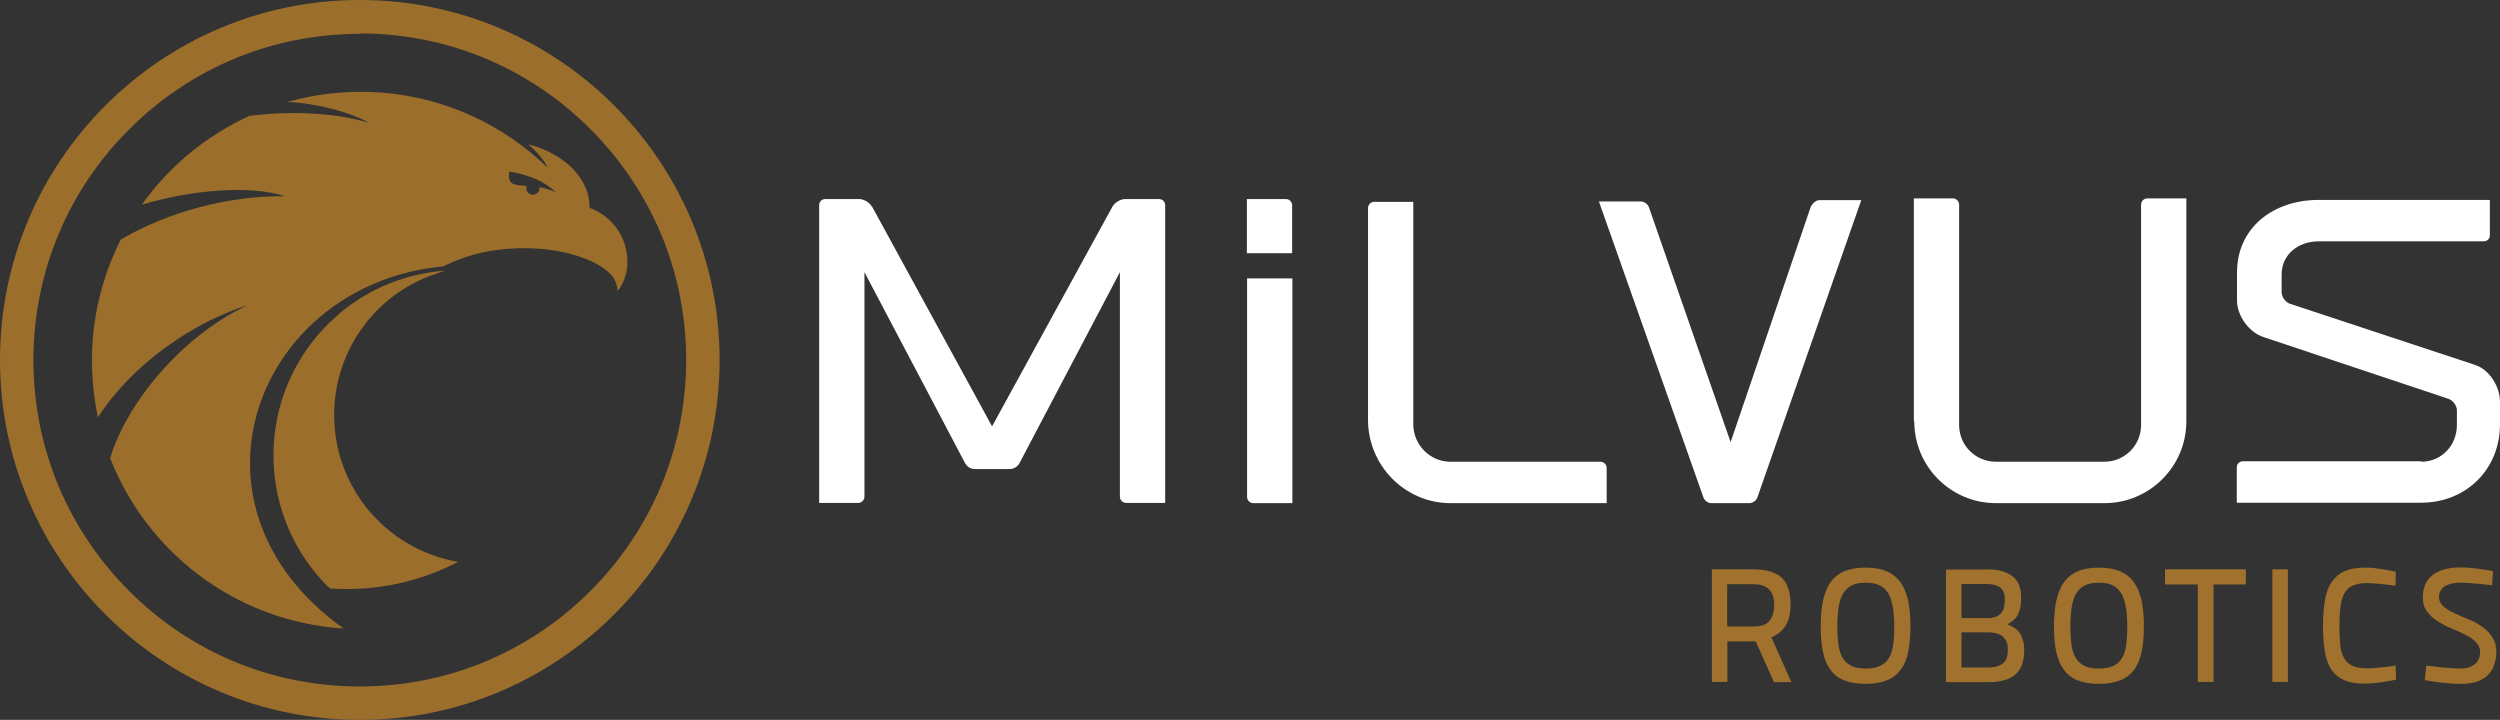 <svg width="191" height="55" viewBox="0 0 191 55" fill="none" xmlns="http://www.w3.org/2000/svg">
<rect x="0" y="0" width="191" height="55" fill="#333333" stroke="none"/>
<path d="M66.636 15.8L75.794 32.574L84.984 15.8C85.165 15.471 85.61 15.207 85.972 15.207H88.541C88.788 15.207 89.019 15.388 89.019 15.685V38.423H86.038C85.774 38.423 85.56 38.209 85.56 37.945V20.793L77.885 35.391C77.737 35.655 77.441 35.836 77.144 35.836H74.46C74.163 35.836 73.883 35.655 73.735 35.391L66.044 20.793V37.945C66.044 38.209 65.829 38.423 65.566 38.423H62.585V15.685C62.585 15.388 62.799 15.207 63.063 15.207H65.632C65.994 15.207 66.439 15.471 66.62 15.8H66.636Z" fill="white"/>
<path d="M104.517 32.08V15.9C104.517 15.636 104.731 15.422 104.994 15.422H107.975V32.41C107.975 33.991 109.26 35.277 110.808 35.277H122.271C122.535 35.277 122.749 35.491 122.749 35.754V38.44H110.808C107.349 38.44 104.517 35.573 104.517 32.08Z" fill="white"/>
<path d="M138.379 15.736C138.494 15.522 138.741 15.291 139.005 15.291H142.2L134.278 37.963C134.212 38.227 133.916 38.441 133.652 38.441H130.753C130.49 38.441 130.194 38.227 130.128 37.963L122.156 15.39H125.351C125.615 15.39 125.911 15.604 125.977 15.835L132.219 33.778L138.363 15.736H138.379Z" fill="white"/>
<path d="M146.219 32.195V15.158H149.2C149.463 15.158 149.677 15.372 149.677 15.636V32.475C149.677 34.024 150.929 35.276 152.477 35.276H160.778C162.326 35.276 163.578 34.024 163.578 32.475V15.636C163.578 15.372 163.792 15.158 164.056 15.158H167.037V32.195C167.037 35.656 164.204 38.44 160.794 38.44H152.494C149.035 38.44 146.252 35.639 146.252 32.195H146.219Z" fill="white"/>
<path d="M184.989 35.276C186.537 35.276 187.706 34.024 187.706 32.475V31.355C187.706 30.992 187.41 30.581 187.047 30.465L172.933 25.753C171.829 25.39 170.907 24.138 170.907 22.952V20.826C170.907 17.366 173.707 15.273 177.149 15.273H190.226V17.959C190.226 18.223 190.045 18.437 189.749 18.437H177.149C175.601 18.437 174.316 19.426 174.316 20.974V22.293C174.316 22.704 174.613 23.1 174.975 23.215L189.09 27.878C190.193 28.241 191 29.526 191 30.712V32.409C191 35.87 188.398 38.407 184.972 38.407H170.891V35.721C170.891 35.425 171.105 35.243 171.368 35.243H184.972L184.989 35.276Z" fill="white"/>
<path d="M95.277 21.271V37.963C95.277 38.226 95.492 38.44 95.755 38.44H98.736V21.271H95.277Z" fill="white"/>
<path d="M98.719 19.343V15.685C98.719 15.421 98.505 15.207 98.242 15.207H95.261V19.343H98.719Z" fill="white"/>
<path d="M134.146 49.001H131.972V52.099H130.786V43.498H133.981C134.937 43.498 135.645 43.712 136.106 44.124C136.567 44.552 136.798 45.228 136.798 46.184C136.798 46.843 136.682 47.37 136.435 47.782C136.188 48.177 135.826 48.49 135.332 48.688L136.863 52.115H135.529L134.146 49.018V49.001ZM135.546 46.217C135.546 45.162 135.019 44.635 133.965 44.635H131.955V47.864H133.981C134.558 47.864 134.969 47.716 135.2 47.419C135.431 47.123 135.546 46.711 135.546 46.217ZM142.529 51.077C142.974 51.077 143.336 51.011 143.633 50.88C143.913 50.748 144.143 50.55 144.308 50.286C144.473 50.023 144.571 49.693 144.637 49.281C144.703 48.869 144.72 48.392 144.72 47.848C144.72 47.304 144.687 46.843 144.621 46.431C144.555 46.019 144.44 45.673 144.291 45.376C144.127 45.096 143.913 44.882 143.633 44.734C143.353 44.585 142.99 44.52 142.546 44.52C142.101 44.52 141.739 44.585 141.459 44.734C141.179 44.882 140.964 45.096 140.8 45.376C140.635 45.656 140.52 46.002 140.47 46.414C140.404 46.826 140.372 47.304 140.372 47.848C140.372 48.392 140.404 48.853 140.454 49.265C140.52 49.677 140.619 50.006 140.783 50.27C140.948 50.534 141.162 50.731 141.459 50.88C141.739 51.011 142.101 51.077 142.562 51.077H142.529ZM142.529 52.247C141.87 52.247 141.31 52.148 140.866 51.967C140.421 51.786 140.075 51.506 139.812 51.127C139.548 50.748 139.367 50.303 139.268 49.759C139.153 49.215 139.103 48.573 139.103 47.864C139.103 47.156 139.153 46.513 139.268 45.953C139.367 45.393 139.565 44.931 139.812 44.536C140.075 44.157 140.421 43.86 140.866 43.663C141.31 43.465 141.854 43.366 142.529 43.366C143.204 43.366 143.748 43.465 144.176 43.663C144.621 43.86 144.967 44.157 145.23 44.536C145.494 44.915 145.675 45.393 145.79 45.937C145.905 46.497 145.955 47.123 145.955 47.848C145.955 48.573 145.905 49.232 145.79 49.776C145.691 50.319 145.494 50.781 145.23 51.143C144.967 51.506 144.621 51.786 144.176 51.967C143.748 52.148 143.188 52.247 142.513 52.247H142.529ZM151.835 43.498C152.642 43.498 153.267 43.663 153.729 44.009C154.19 44.338 154.42 44.898 154.42 45.656C154.42 45.953 154.404 46.2 154.354 46.414C154.305 46.629 154.239 46.81 154.157 46.974C154.074 47.139 153.959 47.271 153.827 47.386C153.696 47.502 153.547 47.601 153.366 47.7C153.564 47.782 153.729 47.864 153.893 47.963C154.058 48.062 154.19 48.194 154.288 48.342C154.404 48.49 154.486 48.688 154.552 48.902C154.618 49.117 154.651 49.38 154.651 49.693C154.651 50.138 154.585 50.501 154.47 50.814C154.338 51.127 154.157 51.374 153.926 51.572C153.696 51.769 153.399 51.901 153.07 51.983C152.74 52.066 152.378 52.115 151.966 52.115H148.672V43.514H151.818L151.835 43.498ZM149.858 48.309V50.995H151.9C152.378 50.995 152.74 50.896 153.004 50.698C153.267 50.501 153.399 50.138 153.399 49.611C153.399 49.331 153.35 49.1 153.251 48.935C153.152 48.77 153.037 48.639 152.889 48.54C152.74 48.458 152.576 48.392 152.394 48.359C152.213 48.326 152.049 48.309 151.884 48.309H149.875H149.858ZM149.858 44.618V47.222H151.835C152.312 47.222 152.642 47.106 152.856 46.876C153.07 46.645 153.169 46.299 153.169 45.838C153.169 45.376 153.053 45.08 152.823 44.898C152.592 44.717 152.246 44.618 151.769 44.618H149.842H149.858ZM160.349 51.077C160.794 51.077 161.156 51.011 161.453 50.88C161.733 50.748 161.963 50.55 162.112 50.286C162.276 50.023 162.392 49.693 162.441 49.281C162.49 48.869 162.523 48.392 162.523 47.848C162.523 47.304 162.49 46.843 162.425 46.431C162.359 46.019 162.243 45.673 162.095 45.376C161.93 45.096 161.716 44.882 161.436 44.734C161.156 44.585 160.794 44.52 160.349 44.52C159.905 44.52 159.542 44.585 159.262 44.734C158.982 44.882 158.752 45.096 158.604 45.376C158.439 45.656 158.34 46.002 158.274 46.414C158.208 46.826 158.175 47.304 158.175 47.848C158.175 48.392 158.208 48.853 158.258 49.265C158.324 49.677 158.422 50.006 158.587 50.27C158.752 50.534 158.966 50.731 159.262 50.88C159.542 51.011 159.905 51.077 160.366 51.077H160.349ZM160.349 52.247C159.691 52.247 159.147 52.148 158.702 51.967C158.258 51.786 157.912 51.506 157.648 51.127C157.385 50.748 157.204 50.303 157.088 49.759C156.973 49.215 156.924 48.573 156.924 47.864C156.924 47.156 156.973 46.513 157.088 45.953C157.204 45.393 157.385 44.931 157.648 44.536C157.912 44.157 158.258 43.86 158.702 43.663C159.147 43.465 159.691 43.366 160.349 43.366C161.008 43.366 161.568 43.465 162.013 43.663C162.458 43.86 162.803 44.157 163.067 44.536C163.33 44.915 163.512 45.393 163.627 45.937C163.742 46.497 163.792 47.123 163.792 47.848C163.792 48.573 163.742 49.232 163.627 49.776C163.512 50.319 163.33 50.781 163.067 51.143C162.803 51.506 162.458 51.786 162.013 51.967C161.568 52.148 161.025 52.247 160.349 52.247ZM165.406 43.498H171.582V44.651H169.111V52.099H167.909V44.651H165.406V43.498ZM173.591 43.498H174.793V52.099H173.608V43.498H173.591ZM183.012 51.934C182.732 52 182.452 52.049 182.188 52.082C181.958 52.132 181.694 52.165 181.414 52.181C181.134 52.214 180.871 52.231 180.64 52.231C179.998 52.231 179.471 52.132 179.059 51.951C178.647 51.753 178.318 51.473 178.087 51.11C177.857 50.731 177.692 50.27 177.61 49.726C177.527 49.166 177.478 48.54 177.478 47.815C177.478 47.09 177.527 46.414 177.626 45.854C177.725 45.294 177.89 44.833 178.137 44.47C178.384 44.108 178.713 43.827 179.108 43.646C179.52 43.465 180.031 43.366 180.657 43.366C180.937 43.366 181.217 43.366 181.497 43.416C181.777 43.449 182.04 43.481 182.271 43.531C182.551 43.58 182.798 43.63 183.045 43.679L183.012 44.75C182.732 44.717 182.468 44.684 182.205 44.651C181.991 44.618 181.744 44.602 181.48 44.585C181.233 44.552 181.002 44.552 180.805 44.552C180.377 44.552 180.031 44.618 179.751 44.734C179.487 44.865 179.273 45.047 179.125 45.31C178.977 45.574 178.861 45.904 178.812 46.332C178.763 46.744 178.73 47.255 178.73 47.831C178.73 48.408 178.763 48.886 178.796 49.298C178.845 49.71 178.944 50.039 179.108 50.303C179.257 50.566 179.471 50.764 179.751 50.88C180.031 50.995 180.393 51.061 180.838 51.061C181.019 51.061 181.233 51.061 181.48 51.028C181.727 51.011 181.974 50.978 182.205 50.962C182.485 50.929 182.748 50.896 183.028 50.847L183.061 51.934H183.012ZM190.423 44.717C190.127 44.684 189.83 44.651 189.534 44.618C189.27 44.602 189.007 44.569 188.71 44.552C188.414 44.52 188.15 44.52 187.903 44.52C187.442 44.52 187.063 44.618 186.767 44.8C186.487 44.997 186.339 45.261 186.339 45.623C186.339 45.904 186.454 46.118 186.668 46.316C186.882 46.497 187.146 46.678 187.475 46.826C187.804 46.974 188.15 47.139 188.529 47.288C188.908 47.436 189.254 47.617 189.583 47.848C189.913 48.062 190.176 48.326 190.39 48.639C190.604 48.952 190.72 49.331 190.72 49.792C190.72 50.105 190.687 50.418 190.588 50.698C190.506 50.995 190.357 51.258 190.16 51.489C189.962 51.72 189.682 51.901 189.32 52.049C188.974 52.181 188.513 52.247 187.969 52.247C187.739 52.247 187.475 52.247 187.195 52.214C186.915 52.198 186.635 52.165 186.372 52.132C186.108 52.099 185.878 52.066 185.663 52.033C185.466 52 185.318 51.983 185.252 51.967L185.367 50.847C185.367 50.847 185.565 50.88 185.762 50.896C185.96 50.913 186.19 50.946 186.454 50.978C186.717 50.995 186.965 51.028 187.245 51.044C187.525 51.061 187.755 51.077 187.953 51.077C188.15 51.077 188.348 51.061 188.529 51.011C188.71 50.962 188.875 50.896 189.007 50.797C189.155 50.698 189.254 50.566 189.353 50.402C189.435 50.237 189.484 50.039 189.484 49.809C189.484 49.512 189.369 49.265 189.155 49.051C188.941 48.836 188.677 48.655 188.348 48.49C188.019 48.326 187.673 48.161 187.294 48.013C186.915 47.864 186.569 47.667 186.24 47.469C185.91 47.255 185.647 47.024 185.433 46.727C185.219 46.447 185.103 46.085 185.103 45.656C185.103 45.327 185.153 45.03 185.252 44.75C185.351 44.47 185.515 44.239 185.746 44.025C185.976 43.811 186.273 43.646 186.635 43.531C186.997 43.416 187.459 43.35 187.986 43.35C188.216 43.35 188.447 43.35 188.71 43.383C188.974 43.416 189.221 43.432 189.451 43.465C189.682 43.498 189.896 43.531 190.077 43.564C190.258 43.597 190.39 43.613 190.473 43.63L190.39 44.717H190.423Z" fill="#A0722D"/>
<path fill-rule="evenodd" clip-rule="evenodd" d="M25.956 23.926C28.196 22.064 30.979 20.894 34.01 20.68C33.697 20.779 33.367 20.894 33.054 21.009L32.774 21.108C28.822 22.64 25.906 26.348 25.561 30.846C25.116 36.761 29.266 41.951 34.998 42.923C32.132 44.423 28.822 45.181 25.346 44.967H25.264L25.05 44.818C22.695 42.462 21.18 39.299 20.933 35.822C20.883 35.13 20.883 34.438 20.933 33.729C21.163 30.582 22.431 27.748 24.342 25.524C24.852 24.947 25.396 24.42 25.972 23.926H25.956Z" fill="#9B6E2B"/>
<path fill-rule="evenodd" clip-rule="evenodd" d="M40.219 14.204C39.395 14.155 38.852 14.138 38.885 13.38C38.885 13.298 38.885 13.199 38.918 13.1C40.153 13.331 41.471 13.71 42.459 14.698C42.014 14.484 41.602 14.369 41.207 14.303C41.207 14.352 41.207 14.418 41.207 14.484C41.207 14.55 41.158 14.616 41.125 14.665C41.01 14.83 40.795 14.913 40.598 14.863C40.318 14.797 40.153 14.517 40.219 14.254V14.204ZM47.334 22.064C47.4 21.948 47.466 21.817 47.532 21.701C47.565 21.619 47.614 21.536 47.647 21.454C47.647 21.454 47.696 21.372 47.713 21.273C47.812 20.993 47.877 20.712 47.91 20.432C47.943 20.136 47.943 19.856 47.91 19.559C47.762 17.928 46.659 16.462 45.045 15.885C45.045 13.216 42.541 11.568 40.351 11.024C41.01 11.551 41.602 12.276 41.833 12.804C38.506 9.574 34.076 7.449 29.102 7.07C26.615 6.888 24.21 7.152 21.938 7.795C24.128 7.861 26.813 8.585 28.163 9.376C25.429 8.553 22.036 8.487 19.072 8.849C15.778 10.348 12.928 12.688 10.837 15.638C14.46 14.55 19.039 14.089 21.773 14.995C17.573 14.929 12.846 16.165 9.223 18.307C8.053 20.63 7.296 23.233 7.082 25.985C6.934 28.012 7.082 29.989 7.477 31.884C10.277 27.583 15.004 24.552 18.907 23.316C13.785 25.738 9.668 30.846 8.416 34.998C11.199 42.116 17.853 47.372 25.973 47.998C26.055 47.998 26.137 47.998 26.22 47.998C13.027 38.541 19.681 21.668 33.878 20.35C34.965 19.806 36.102 19.427 37.238 19.213C37.485 19.164 37.732 19.131 37.979 19.098C40.054 18.818 42.13 18.982 43.76 19.444C44.386 19.625 44.929 19.823 45.407 20.07C46.082 20.416 46.609 20.828 46.906 21.273C47.07 21.569 47.169 21.882 47.169 22.212H47.186C47.186 22.212 47.252 22.13 47.285 22.064H47.334Z" fill="#9B6E2B"/>
<path d="M27.488 2.554C34.142 2.554 40.417 5.157 45.111 9.87C49.821 14.582 52.423 20.843 52.423 27.5C52.423 34.157 49.821 40.434 45.111 45.147C40.4 49.859 34.142 52.446 27.488 52.446C20.834 52.446 14.559 49.859 9.865 45.147C5.155 40.434 2.553 34.173 2.553 27.517C2.553 20.86 5.155 14.582 9.865 9.886C14.576 5.174 20.834 2.587 27.488 2.587M27.488 0C19.895 0 13.028 3.081 8.054 8.057C3.08 13.033 0 19.904 0 27.5C0 35.096 3.08 41.967 8.054 46.943C13.028 51.919 19.895 55 27.488 55C35.081 55 41.949 51.919 46.922 46.943C51.896 41.967 54.976 35.096 54.976 27.5C54.976 19.904 51.896 13.033 46.922 8.057C41.949 3.081 35.081 0 27.488 0Z" fill="#9B6E2B"/>
</svg>
